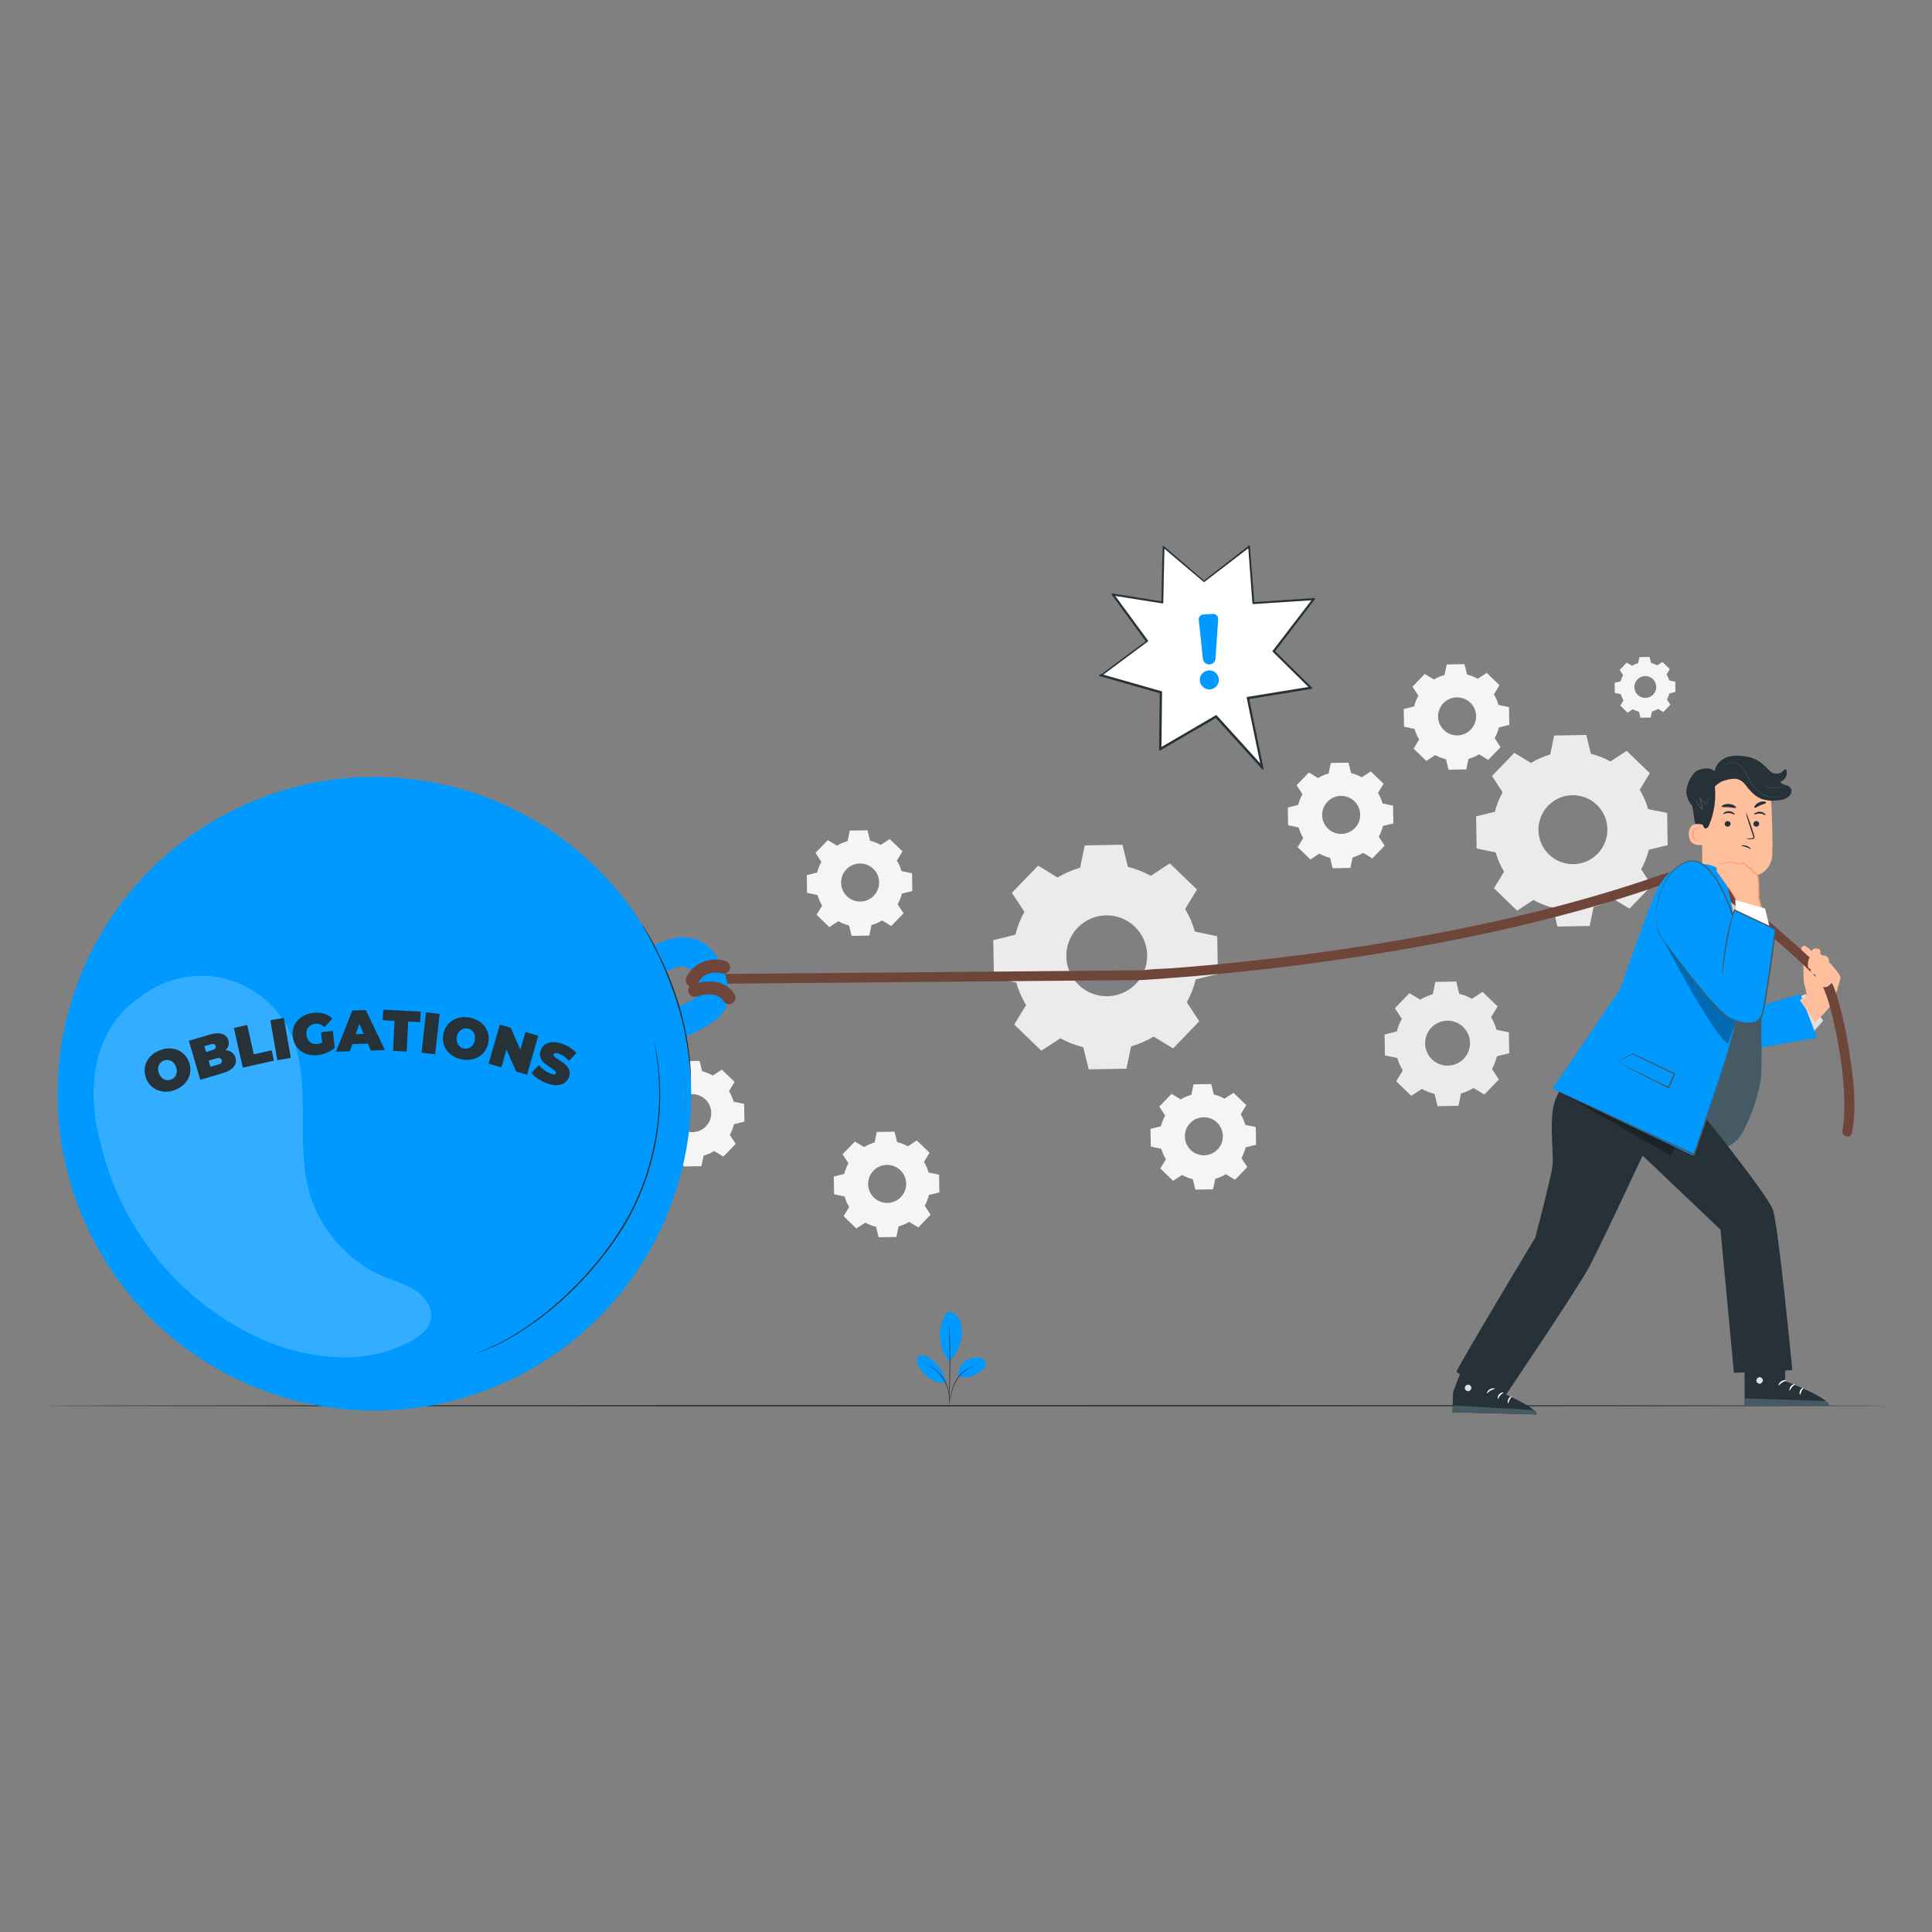 <?xml version="1.0" encoding="UTF-8"?>
<svg id="Layer_2" data-name="Layer 2" xmlns="http://www.w3.org/2000/svg" viewBox="0 0 1000 1000">
  <rect x="0" y="0" width="1000" height="1000" fill="#808080" stroke="none"/>
  <defs>
    <style>
      .cls-1 {
        fill: #ff9a6c;
      }

      .cls-1, .cls-2, .cls-3, .cls-4, .cls-5, .cls-6, .cls-7, .cls-8, .cls-9, .cls-10, .cls-11 {
        stroke-width: 0px;
      }

      .cls-2 {
        fill: #000;
      }

      .cls-3 {
        fill: #e0e0e0;
      }

      .cls-12 {
        opacity: .2;
      }

      .cls-4 {
        fill: #455a64;
      }

      .cls-5 {
        fill: #f5f5f5;
      }

      .cls-6 {
        fill: #09f;
      }

      .cls-7 {
        fill: #ebebeb;
      }

      .cls-8 {
        fill: #263238;
      }

      .cls-9 {
        fill: #ffbf9d;
      }

      .cls-10 {
        fill: #6f4439;
      }

      .cls-13 {
        opacity: .3;
      }

      .cls-11 {
        fill: #fff;
      }
    </style>
  </defs>
  <g id="freepik--background-complete--inject-2">
    <path class="cls-7" d="M547.39,454.19c3.68-2.23,7.62-3.92,11.67-5.07l2.41-11.55,19.52-.34,2.81,11.45c4.09,1.01,8.08,2.55,11.84,4.65l9.87-6.46,14.03,13.56-6.12,10.08c2.23,3.7,3.92,7.62,5.07,11.67l11.55,2.41.34,19.52-11.45,2.81c-1.01,4.09-2.55,8.08-4.65,11.84l6.46,9.87-13.55,14.03-10.08-6.12c-3.7,2.23-7.62,3.92-11.67,5.07l-2.41,11.55-19.52.34-2.81-11.45c-4.09-1.01-8.08-2.55-11.84-4.66l-9.87,6.46-14.03-13.55,6.12-10.08c-2.23-3.7-3.92-7.62-5.07-11.67l-11.55-2.41-.34-19.52,11.45-2.81c1.01-4.09,2.55-8.08,4.65-11.84l-6.46-9.87,13.55-14.03,10.08,6.12h0ZM557.79,480.18c-8.02,8.32-7.8,21.57.52,29.6,8.32,8.02,21.57,7.8,29.6-.52,8.02-8.32,7.8-21.57-.52-29.6-8.32-8.02-21.57-7.8-29.6.52h0Z"/>
    <path class="cls-7" d="M735.12,517.44c2.04-1.24,4.23-2.18,6.48-2.81l1.33-6.41,10.83-.19,1.56,6.36c2.27.56,4.48,1.42,6.57,2.58l5.47-3.59,7.8,7.53-3.39,5.59c1.24,2.04,2.18,4.23,2.81,6.48l6.41,1.33.19,10.83-6.36,1.56c-.56,2.27-1.42,4.48-2.58,6.57l3.59,5.47-7.53,7.8-5.59-3.39c-2.04,1.24-4.23,2.18-6.48,2.81l-1.33,6.41-10.83.19-1.56-6.36c-2.27-.56-4.48-1.42-6.57-2.58l-5.47,3.59-7.8-7.53,3.39-5.59c-1.24-2.04-2.18-4.23-2.81-6.48l-6.41-1.33-.19-10.83,6.36-1.56c.56-2.27,1.42-4.48,2.58-6.57l-3.59-5.47,7.53-7.8,5.59,3.39h0ZM740.9,531.87c-4.46,4.62-4.33,11.98.28,16.44,4.62,4.46,11.98,4.33,16.44-.3,4.46-4.62,4.33-11.98-.28-16.44-4.61-4.46-11.98-4.33-16.44.28h0Z"/>
    <path class="cls-5" d="M742.22,351.72c1.73-1.05,3.59-1.84,5.48-2.38l1.13-5.43,9.18-.16,1.32,5.39c1.92.47,3.8,1.21,5.56,2.19l4.64-3.04,6.6,6.37-2.88,4.74c1.05,1.73,1.84,3.59,2.38,5.48l5.43,1.13.16,9.18-5.39,1.32c-.47,1.92-1.21,3.79-2.19,5.56l3.04,4.64-6.37,6.6-4.74-2.88c-1.73,1.05-3.59,1.84-5.48,2.38l-1.13,5.43-9.18.16-1.32-5.39c-1.92-.47-3.8-1.21-5.56-2.19l-4.64,3.04-6.6-6.37,2.88-4.74c-1.05-1.73-1.84-3.59-2.38-5.48l-5.43-1.13-.16-9.18,5.39-1.32c.47-1.92,1.21-3.79,2.19-5.56l-3.04-4.64,6.37-6.6,4.74,2.88h0ZM747.11,363.95c-3.78,3.91-3.67,10.15.24,13.92,3.91,3.78,10.15,3.67,13.92-.24,3.78-3.91,3.67-10.15-.24-13.92s-10.15-3.67-13.92.24Z"/>
    <path class="cls-5" d="M447.22,593.72c1.73-1.05,3.59-1.84,5.48-2.38l1.13-5.43,9.18-.16,1.32,5.39c1.92.47,3.8,1.21,5.56,2.19l4.64-3.04,6.6,6.37-2.88,4.74c1.05,1.73,1.84,3.59,2.38,5.48l5.43,1.13.16,9.18-5.39,1.32c-.47,1.92-1.21,3.79-2.19,5.56l3.04,4.64-6.37,6.6-4.74-2.88c-1.73,1.05-3.59,1.84-5.48,2.38l-1.13,5.43-9.18.16-1.32-5.39c-1.92-.47-3.8-1.21-5.56-2.19l-4.64,3.04-6.6-6.37,2.88-4.74c-1.05-1.73-1.84-3.59-2.38-5.48l-5.43-1.13-.16-9.18,5.39-1.32c.47-1.92,1.21-3.79,2.19-5.56l-3.04-4.64,6.37-6.6,4.74,2.88h0ZM452.11,605.95c-3.78,3.91-3.67,10.15.24,13.92,3.91,3.78,10.15,3.67,13.92-.24,3.78-3.91,3.67-10.15-.24-13.92s-10.15-3.67-13.92.24Z"/>
    <path class="cls-5" d="M682.22,402.72c1.73-1.05,3.59-1.84,5.48-2.38l1.13-5.43,9.18-.16,1.32,5.39c1.92.47,3.8,1.21,5.56,2.19l4.64-3.04,6.6,6.37-2.88,4.74c1.05,1.73,1.84,3.59,2.38,5.48l5.43,1.13.16,9.18-5.39,1.32c-.47,1.92-1.21,3.79-2.19,5.56l3.04,4.64-6.37,6.6-4.74-2.88c-1.73,1.05-3.59,1.84-5.48,2.38l-1.13,5.43-9.18.16-1.32-5.39c-1.92-.47-3.8-1.21-5.56-2.19l-4.64,3.04-6.6-6.37,2.88-4.74c-1.05-1.73-1.84-3.59-2.38-5.48l-5.43-1.13-.16-9.18,5.39-1.32c.47-1.92,1.21-3.79,2.19-5.56l-3.04-4.64,6.37-6.6,4.74,2.88h0ZM687.11,414.95c-3.78,3.91-3.67,10.15.24,13.92,3.91,3.78,10.15,3.67,13.92-.24,3.78-3.91,3.67-10.15-.24-13.92s-10.15-3.67-13.92.24Z"/>
    <path class="cls-5" d="M433.22,437.72c1.73-1.05,3.59-1.84,5.48-2.38l1.13-5.43,9.18-.16,1.32,5.39c1.92.47,3.8,1.21,5.56,2.19l4.64-3.04,6.6,6.37-2.88,4.74c1.05,1.73,1.84,3.59,2.38,5.48l5.43,1.13.16,9.18-5.39,1.32c-.47,1.92-1.21,3.79-2.19,5.56l3.04,4.64-6.37,6.6-4.74-2.88c-1.73,1.05-3.59,1.84-5.48,2.38l-1.13,5.43-9.18.16-1.32-5.39c-1.92-.47-3.8-1.21-5.56-2.19l-4.64,3.04-6.6-6.37,2.88-4.74c-1.05-1.73-1.84-3.59-2.38-5.48l-5.43-1.13-.16-9.18,5.39-1.32c.47-1.92,1.21-3.79,2.19-5.56l-3.04-4.64,6.37-6.6,4.74,2.88h0ZM438.11,449.95c-3.78,3.91-3.67,10.15.24,13.92,3.91,3.78,10.15,3.67,13.92-.24,3.78-3.91,3.67-10.15-.24-13.92s-10.15-3.67-13.92.24Z"/>
    <path class="cls-5" d="M346.32,557.08c1.73-1.05,3.59-1.84,5.48-2.38l1.13-5.43,9.18-.16,1.32,5.39c1.92.47,3.8,1.21,5.56,2.19l4.64-3.04,6.6,6.37-2.88,4.74c1.05,1.73,1.84,3.59,2.38,5.48l5.43,1.13.16,9.18-5.39,1.32c-.47,1.92-1.21,3.79-2.19,5.56l3.04,4.64-6.37,6.6-4.74-2.88c-1.73,1.05-3.59,1.84-5.48,2.38l-1.13,5.43-9.18.16-1.32-5.39c-1.92-.47-3.8-1.21-5.56-2.19l-4.64,3.04-6.6-6.37,2.88-4.74c-1.05-1.73-1.84-3.59-2.38-5.48l-5.43-1.13-.16-9.18,5.39-1.32c.47-1.92,1.21-3.79,2.19-5.56l-3.04-4.64,6.37-6.6,4.74,2.88h0ZM351.22,569.31c-3.78,3.91-3.67,10.15.24,13.92,3.91,3.78,10.15,3.67,13.92-.24s3.67-10.15-.24-13.92-10.15-3.67-13.92.24Z"/>
    <path class="cls-5" d="M611.15,569.06c1.73-1.05,3.59-1.84,5.48-2.38l1.13-5.43,9.18-.16,1.32,5.39c1.92.47,3.8,1.21,5.56,2.19l4.64-3.04,6.6,6.37-2.88,4.74c1.05,1.73,1.84,3.59,2.38,5.48l5.43,1.13.16,9.18-5.39,1.32c-.47,1.92-1.21,3.79-2.19,5.56l3.04,4.64-6.37,6.6-4.74-2.88c-1.73,1.05-3.59,1.84-5.48,2.38l-1.13,5.43-9.18.16-1.32-5.39c-1.92-.47-3.79-1.21-5.56-2.19l-4.64,3.04-6.6-6.37,2.88-4.74c-1.05-1.73-1.84-3.59-2.38-5.48l-5.43-1.13-.16-9.18,5.39-1.32c.47-1.92,1.21-3.8,2.19-5.56l-3.04-4.64,6.37-6.6,4.74,2.88h0ZM616.04,581.29c-3.78,3.91-3.67,10.15.24,13.92,3.91,3.78,10.15,3.67,13.92-.24,3.78-3.91,3.67-10.15-.24-13.92-3.91-3.78-10.15-3.67-13.92.24Z"/>
    <path class="cls-5" d="M844.74,344.61c.99-.6,2.06-1.06,3.16-1.37l.65-3.12,5.28-.09.77,3.1c1.1.27,2.19.7,3.2,1.26l2.67-1.75,3.8,3.67-1.65,2.73c.6.99,1.06,2.06,1.37,3.16l3.12.65.09,5.28-3.1.77c-.27,1.1-.7,2.18-1.26,3.2l1.75,2.67-3.67,3.8-2.73-1.65c-.99.6-2.06,1.06-3.16,1.37l-.65,3.12-5.28.09-.77-3.1c-1.1-.27-2.19-.7-3.2-1.26l-2.67,1.75-3.8-3.67,1.65-2.73c-.6-.99-1.06-2.06-1.37-3.16l-3.12-.65-.09-5.28,3.1-.77c.27-1.1.7-2.18,1.26-3.2l-1.75-2.67,3.67-3.8,2.73,1.65h0ZM847.55,351.64c-2.18,2.24-2.11,5.83.13,8.01,2.24,2.18,5.83,2.11,8.01-.13,2.18-2.24,2.11-5.83-.13-8.01-2.24-2.18-5.83-2.11-8.01.13Z"/>
    <path class="cls-7" d="M792.43,394.88c3.15-1.9,6.49-3.35,9.95-4.33l2.04-9.85,16.64-.3,2.39,9.77c3.48.86,6.88,2.18,10.09,3.98l8.41-5.51,11.98,11.56-5.21,8.6c1.91,3.15,3.35,6.49,4.33,9.96l9.85,2.04.3,16.64-9.77,2.39c-.86,3.48-2.18,6.88-3.98,10.09l5.51,8.41-11.56,11.98-8.6-5.21c-3.15,1.9-6.49,3.35-9.95,4.33l-2.06,9.85-16.64.3-2.39-9.77c-3.48-.86-6.88-2.18-10.09-3.98l-8.41,5.51-11.98-11.56,5.21-8.6c-1.9-3.15-3.35-6.49-4.33-9.95l-9.85-2.04-.3-16.64,9.77-2.39c.86-3.48,2.18-6.88,3.98-10.09l-5.51-8.41,11.56-11.98,8.6,5.21h.01ZM801.3,417.04c-6.85,7.1-6.65,18.4.44,25.24,7.1,6.85,18.4,6.65,25.24-.44,6.85-7.1,6.65-18.4-.44-25.24-7.1-6.85-18.4-6.65-25.24.44Z"/>
  </g>
  <g id="freepik--Floor--inject-2">
    <path class="cls-8" d="M977.85,727.62c0,.19-213.96.35-477.83.35s-477.88-.16-477.88-.35,213.92-.35,477.88-.35,477.83.16,477.83.35Z"/>
  </g>
  <g id="freepik--Plant--inject-2">
    <g>
      <path class="cls-6" d="M492.42,678.97c2.24.97,3.9,3.05,4.72,5.35.83,2.3.9,4.81.63,7.24-.54,4.7-3.2,9.44-6.07,13.2-3.95-3.45-4.87-9.48-5.13-12.57-.43-4.88,1.76-13.95,5.87-13.23"/>
      <path class="cls-6" d="M496.29,712.5c-.63-2.66.47-5.56,2.51-7.38,2.04-1.81,4.89-2.58,7.61-2.38,1.26.09,2.62.46,3.33,1.51.67.97.6,2.33.05,3.37s-1.49,1.83-2.49,2.46c-3.43,2.15-7.14,3.6-11.02,2.45"/>
      <path class="cls-8" d="M491.21,726.91s.03-.35.13-.97c.12-.69.28-1.56.48-2.61.44-2.18.99-5.31,2.69-8.33,1.67-3.02,4.01-5.26,5.98-6.36.98-.56,1.83-.9,2.43-1.08.3-.09.54-.13.7-.17s.24-.04.26-.04c.03.08-1.37.32-3.27,1.51-1.91,1.14-4.17,3.35-5.81,6.32-1.67,2.97-2.26,6.05-2.76,8.21-.24,1.09-.43,1.98-.59,2.59-.15.6-.26.94-.27.94h.01Z"/>
      <path class="cls-8" d="M491.36,686.01s.03.15.05.42c.01.31.04.71.07,1.21.05,1.05.12,2.58.17,4.46.12,3.76.22,8.96.19,14.72-.03,5.75-.16,10.95-.32,14.72-.08,1.88-.15,3.4-.22,4.45-.04.5-.07.9-.08,1.21-.03.28-.04.42-.05.42s-.01-.15-.01-.43c0-.31,0-.71.01-1.21.03-1.1.07-2.61.11-4.46.09-3.76.19-8.96.22-14.7.03-5.74-.03-10.94-.09-14.7-.03-1.85-.05-3.36-.07-4.46v-1.21c0-.28,0-.42.03-.43h0Z"/>
      <path class="cls-6" d="M489.44,715.36c-.9-5.69-4.73-10.82-9.92-13.31-1.32-.63-3.05-1.05-4.14-.07s-.85,2.76-.31,4.13c2.22,5.7,8.17,9.72,14.27,9.64"/>
      <path class="cls-8" d="M480.16,706.5s.31.11.83.36c.27.12.59.28.95.51.35.23.78.44,1.21.75s.91.63,1.38,1.03c.5.39.97.85,1.46,1.33.98,1.01,1.96,2.2,2.8,3.59.82,1.4,1.42,2.82,1.84,4.17.19.67.36,1.32.47,1.94.13.6.19,1.18.24,1.72.07.52.05,1.01.07,1.42.01.42,0,.78-.03,1.08-.04.59-.08.91-.11.91-.08,0,.05-1.3-.17-3.39-.07-.52-.13-1.09-.27-1.68-.11-.6-.3-1.24-.48-1.9-.43-1.3-1.02-2.71-1.83-4.09-.82-1.36-1.77-2.54-2.73-3.55-.48-.48-.95-.95-1.42-1.34-.46-.42-.93-.74-1.34-1.06-1.69-1.22-2.89-1.76-2.86-1.83h-.01Z"/>
    </g>
  </g>
  <g id="freepik--Characters--inject-2">
    <g>
      <g>
        <path class="cls-4" d="M889.81,595.27s7.19-1.77,10.87-7.08c3.68-5.31,11.01-22.58,11.01-34.33s1.67-68.56,1.67-68.56l-29.88,4.11-10.27,90.99,16.6,14.86Z"/>
        <polygon class="cls-6" points="931.93 514.5 911.69 520.41 911.69 542.13 940.5 537.1 931.93 514.5"/>
        <polygon class="cls-3" points="932.33 515.57 934.64 514.5 943.65 528.31 939.13 533.5 932.33 515.57"/>
      </g>
      <g>
        <path class="cls-8" d="M811.99,557.76c-1.06,1.06-7.18,8.14-8.36,17.34-1.18,9.21.48,22.65,0,27.96-.48,5.31-8.98,37.51-8.98,37.51,0,0-41.1,68.37-40.74,69.43.35,1.06,24.77,13.09,24.77,13.09,0,0,37.97-56.19,43.98-67.51,6.02-11.33,27.55-57.44,27.55-57.44l40.31,38.32,6.95,74.11,30.23-1.37s-7.23-75.32-10.07-83.1c-2.84-7.78-36.28-49.23-36.28-49.23l-69.37-19.11h0Z"/>
        <g>
          <path class="cls-8" d="M782.92,701.99l-9.84,14.73-.13,2.28s22.34,8.94,22.49,13.12l-43.6-1.12.22-10.21,8.32-22.15,22.55,3.36h0Z"/>
          <path class="cls-3" d="M759.5,716.76c-.85.22-1.45,1.14-1.28,2,.17.86,1.12,1.48,1.98,1.29.85-.19,1.61-1.29,1.34-2.12s-1.41-1.51-2.2-1.12"/>
          <path class="cls-4" d="M751.83,730.99l.22-3.53,41.72,2.39s1.92.9,1.67,2.26l-43.6-1.12h0Z"/>
          <path class="cls-11" d="M773.66,718.79c0,.22-1.08.28-2.15.94-1.09.63-1.64,1.53-1.84,1.45-.19-.04.16-1.32,1.47-2.08,1.29-.78,2.58-.5,2.53-.31h0Z"/>
          <path class="cls-11" d="M778.17,720.8c.04.2-.89.55-1.64,1.42-.77.86-.98,1.83-1.2,1.81-.2.03-.32-1.22.63-2.3.94-1.09,2.19-1.14,2.19-.94h.01Z"/>
          <path class="cls-11" d="M780.63,726.34c-.19.04-.46-1.03.11-2.18.56-1.16,1.59-1.59,1.67-1.41.12.17-.55.79-1.01,1.73-.48.94-.56,1.84-.78,1.85h.01Z"/>
        </g>
        <g>
          <path class="cls-8" d="M924.71,692.34l-.86,22.46s22.54,8.41,22.79,12.58l-43.61-.09-.11-35.05,21.77.11h.01Z"/>
          <path class="cls-3" d="M910.37,712.89c-.85.23-1.42,1.18-1.24,2.03s1.16,1.45,2,1.24c.85-.22,1.59-1.33,1.3-2.15-.28-.82-1.45-1.48-2.23-1.06"/>
          <path class="cls-4" d="M903.03,727.3l.12-3.53,41.76,1.41s1.94.85,1.72,2.22l-43.61-.09h.01Z"/>
          <path class="cls-11" d="M924.56,714.58c0,.22-1.08.31-2.12.99-1.06.66-1.61,1.57-1.8,1.49-.2-.04.12-1.32,1.41-2.12,1.28-.82,2.57-.56,2.51-.36h0Z"/>
          <path class="cls-11" d="M929.13,716.49c.05.2-.87.56-1.6,1.46-.75.87-.94,1.85-1.14,1.84-.2.03-.35-1.21.58-2.31.91-1.1,2.16-1.2,2.16-.99Z"/>
          <path class="cls-11" d="M931.71,721.96c-.19.04-.48-1.02.07-2.19.54-1.17,1.55-1.63,1.64-1.45.12.17-.52.79-.97,1.76-.46.95-.52,1.85-.74,1.87h0Z"/>
        </g>
      </g>
      <path class="cls-9" d="M932.31,490.94c0,.32.95,3.51,1.06,4.14s-.11,12.12.54,14.25,1.38,6.06,1.38,6.06l-3.72,2.23,7.97,11.69s6.91-6.8,8.51-9.68c1.6-2.88,4.46-12.02,4.57-13.82s-10-12.54-11.48-12.86c-1.48-.32-2.77.11-2.77.11,0,0-3.08-3.51-4.46-3.51s-1.6,1.38-1.6,1.38h0Z"/>
      <g>
        <g>
          <path class="cls-9" d="M881.3,463.03l-.54-43.99c-.48-10.94,5.47-20.34,16.41-20.52l1.01.04c10.19.42,18.36,8.59,18.75,18.79.38,9.49.66,19.96.39,25.03-.56,10.5-11.13,11.69-11.13,11.69-.03,0-.07,6.38-.05,9.48l2.46,7.2-16.56,4.06-10.75-11.76h.01Z"/>
          <path class="cls-1" d="M906.2,454.07s-6.63.12-13.49-4.61c0,0,2.96,8.02,13.48,7.51l.03-2.9h-.01Z"/>
          <path class="cls-8" d="M903.97,434.24c0-.09,1.01-.23,2.63-.36.42-.03.81-.09.89-.36.11-.3-.04-.74-.23-1.24-.35-1.01-.71-2.07-1.09-3.19-1.51-4.53-2.58-8.25-2.39-8.32.19-.05,1.56,3.58,3.06,8.1.36,1.12.71,2.18,1.03,3.2.13.47.38,1.02.15,1.63-.12.31-.43.51-.7.58-.27.07-.5.07-.7.07-1.64.03-2.65-.01-2.66-.11Z"/>
          <path class="cls-9" d="M881.3,426.85c-.17-.08-7.12-2.43-7.19,4.76-.07,7.19,7.16,5.77,7.18,5.56s.01-10.32.01-10.32h0Z"/>
          <path class="cls-1" d="M879.12,434.43s-.12.08-.34.19c-.2.09-.56.15-.94,0-.75-.28-1.38-1.49-1.41-2.8,0-.66.13-1.28.36-1.79.23-.52.56-.89.95-.95.38-.08.65.15.74.35s.05.35.08.36c.01.01.16-.12.09-.42-.03-.15-.11-.31-.28-.46s-.43-.22-.69-.19c-.55.03-1.06.54-1.32,1.1-.3.56-.47,1.26-.46,2,.03,1.45.77,2.81,1.8,3.12.51.13.93,0,1.14-.17.23-.17.27-.34.24-.35h.01Z"/>
          <path class="cls-8" d="M921.24,414.12c-4.5.7-9.13.36-12.73-2.43-1.03-.81-2-1.72-2.88-2.73-1.6-1.81-2.84-4.07-4.99-5.16-2.77-1.41-6.1-.44-9.06.54l.12-.11c-1.53.69-2.94,1.68-4.1,2.89.71,6.92-.38,14.03-3.16,20.42-.23.52-.65.95-1.18,1.17-1.68.67-1.16-1.57-2.41-2-.95-.34-1.42-.13-3.33-.19-.66-1.8-1.05-6.72-1.61-9.38-1.57-1.67-3.02-4.76-3.09-7.16-.05-2.42,1.28-5.48,1.28-5.48,1.83-3.45,2.88-5.23,5.67-6.18l.07.03c2.51-.98,5.59-.95,7.62.81.55-3.74,3.87-6.67,7.54-7.59,3.67-.91,9.53-.28,13.02,1.17,2.38.99,4.69,2.88,7.37,5.59h0c.35.36.71.74,1.09,1.13.03.03.05.07.09.11.78.5,1.73.73,2.73.83,1.6.17,2.59-.32,3.67-1.51.34-.36.74-.82,1.21-.66.3.09.46.4.55.7.51,1.56-.17,3.32-1.34,4.48-.56.55-1.24.98-1.95,1.33,0,0,1.06,1.32,2.89,1.61.98.16,1.87.73,2.43,1.56.27.4.47.87.47,1.4,0,3.02-3.02,4.41-5.95,4.87l-.04-.03Z"/>
          <path class="cls-4" d="M923.18,410.98s-.03.03-.08.07c-.07.05-.16.11-.27.19-.12.08-.27.19-.44.28-.19.11-.39.23-.65.34-.98.46-2.55.9-4.52.75-1.94-.13-4.26-.85-6.32-2.42-2.08-1.53-3.9-3.78-5.38-6.34-.75-1.28-1.36-2.59-2.03-3.8-.67-1.21-1.41-2.34-2.31-3.23-.89-.9-1.94-1.56-3.01-1.87-.54-.16-1.08-.22-1.6-.2-.52.03-1.01.12-1.47.27-.91.3-1.65.79-2.2,1.29-.56.51-.94,1.06-1.21,1.53-.48.97-.52,1.59-.56,1.57v-.11c.01-.08.03-.19.05-.32.05-.28.17-.69.42-1.18.26-.48.63-1.05,1.2-1.59.56-.52,1.32-1.05,2.24-1.36.47-.15.98-.26,1.52-.28.54,0,1.1.03,1.67.2,1.12.31,2.19.99,3.12,1.91.93.91,1.69,2.06,2.37,3.27.69,1.22,1.29,2.53,2.03,3.8,1.47,2.54,3.27,4.77,5.31,6.29,2.03,1.56,4.29,2.27,6.2,2.42,1.92.16,3.48-.26,4.46-.67.99-.43,1.47-.81,1.48-.78v-.03Z"/>
          <path class="cls-4" d="M924.19,406.37s-.12.11-.38.26c-.26.16-.63.35-1.13.55-.48.22-1.09.4-1.77.56-.69.15-1.45.26-2.26.27-.81,0-1.59-.07-2.27-.17-.69-.13-1.3-.3-1.8-.48-.5-.19-.89-.36-1.14-.51s-.4-.23-.39-.24c.03-.04.6.27,1.59.59.5.16,1.1.31,1.77.43.69.11,1.44.17,2.23.16.79-.03,1.55-.12,2.22-.26.67-.15,1.28-.32,1.76-.5.98-.36,1.55-.69,1.57-.65h0Z"/>
          <path class="cls-4" d="M883.99,411.84s.07.24.09.67c.03.44.04,1.08-.04,1.88-.05.4-.05.82-.22,1.33-.08.24-.36.55-.73.52-.35-.03-.59-.22-.79-.39-.79-.74-1.65-1.53-2.57-2.38l.38-.22c.12.5.24,1.01.38,1.55.34,1.45.66,2.82.95,4.09l.16.69-.51-.48c-1.36-1.28-2.28-2.57-2.85-3.51-.56-.95-.81-1.55-.77-1.57.11-.08,1.21,2.3,3.91,4.77l-.35.2c-.31-1.26-.65-2.63-.99-4.07-.12-.52-.24-1.05-.36-1.55l-.17-.75.55.52c.9.86,1.75,1.67,2.53,2.41.17.16.38.31.55.31.16,0,.3-.09.38-.28.13-.38.19-.85.26-1.22.22-1.56.17-2.51.24-2.51h-.03Z"/>
        </g>
        <g>
          <path class="cls-8" d="M910.57,426.41c0,.81-.69,1.48-1.52,1.49-.83,0-1.51-.63-1.51-1.45s.69-1.48,1.52-1.49c.83,0,1.51.63,1.51,1.45Z"/>
          <path class="cls-8" d="M913.83,421.88c-.2.19-1.3-.71-2.93-.78-1.63-.09-2.85.71-3.02.5-.08-.09.12-.44.66-.81.52-.36,1.41-.7,2.43-.65,1.01.05,1.85.46,2.33.87.48.42.65.78.54.86h0Z"/>
          <path class="cls-8" d="M895.73,426.41c0,.81-.69,1.48-1.52,1.49-.83,0-1.51-.63-1.51-1.45s.69-1.48,1.52-1.49c.83,0,1.51.63,1.51,1.45Z"/>
          <path class="cls-8" d="M897.85,421.6c-.2.19-1.3-.71-2.93-.78-1.63-.08-2.85.71-3.02.5-.08-.09.12-.44.66-.81.52-.36,1.41-.7,2.43-.65,1.01.05,1.85.46,2.33.87.48.42.65.78.54.86h0Z"/>
          <path class="cls-8" d="M898.58,418.05c-.24.42-1.8-.09-3.72-.22-1.92-.16-3.53.11-3.71-.34-.08-.22.27-.58.95-.89.69-.31,1.73-.54,2.88-.46,1.16.08,2.15.46,2.78.87.65.42.93.82.82,1.02h0Z"/>
          <path class="cls-8" d="M914.13,415.48c-.15.48-1.52.7-2.97,1.36-1.47.62-2.55,1.48-3.01,1.26-.2-.11-.17-.55.22-1.12.38-.56,1.13-1.25,2.14-1.68,1.01-.44,2.02-.54,2.67-.43.67.11,1.01.38.95.6h0Z"/>
        </g>
        <path class="cls-8" d="M906.19,439.45c-.13.15-1.05-.56-2.38-.99-1.32-.46-2.49-.58-2.47-.78,0-.17,1.24-.39,2.7.12,1.48.5,2.3,1.53,2.15,1.65h0Z"/>
      </g>
      <path class="cls-10" d="M958.54,586.48c2.81-14.22.62-29.7-1.64-43.84-1.2-7.51-2.69-15.01-4.74-22.35-1.4-5.01-2.92-10.6-5.91-14.95-2.66-3.84-6.59-7-9.99-10.15-6.08-5.6-12.28-11.05-18.55-16.44-6.71-5.78-13.47-11.49-20.32-17.08-7.08-5.78-13.87-11.16-23.45-11.41-5.32-.15-10.46,1.24-15.44,2.97-5.05,1.76-10.13,3.47-15.24,5.09-10.42,3.33-20.9,6.41-31.46,9.26-20.74,5.6-41.69,10.38-62.77,14.5-35.47,6.96-71.29,12.15-107.24,15.9-11.5,1.2-23.02,2.24-34.55,3.12-5.19.39-10.51.4-15.67,1.08-1.02.13-2,.22-2.58,1.29-.78,1.46-.09,3.21,1.51,3.7h0c.23-1.65.44-3.29.67-4.95l-23.08.2c-18.59.16-37.16.34-55.75.5-22.39.2-44.78.4-67.17.59-19.37.17-38.73.35-58.1.51-6.44.05-12.88.12-19.31.17-3,.03-6.07-.15-9.06.08h-.39c-3.24.03-3.25,5.07,0,5.04,7.69-.07,15.39-.13,23.08-.2,18.59-.16,37.16-.34,55.75-.5l67.17-.59c19.37-.17,38.73-.35,58.1-.51,6.44-.05,12.88-.12,19.31-.17,3-.03,6.07.15,9.06-.08h.39c2.88-.03,3.39-4.11.67-4.95h0c.5,1.24,1.01,2.47,1.51,3.7h0c-.5.39-1.01.77-1.51,1.16-.97.28-.34.04.24.01.75-.04,1.49-.09,2.24-.15,2.81-.17,5.62-.36,8.44-.56,10.17-.73,20.34-1.6,30.48-2.58,33.13-3.23,66.15-7.67,98.92-13.53,40.76-7.27,81.27-16.67,120.56-29.84,9.76-3.27,20.01-7.88,30.13-3.16,3.87,1.8,7.11,4.72,10.39,7.39,3.27,2.65,6.51,5.34,9.72,8.04,11.92,10,23.9,20.08,35.04,30.97,2.88,2.81,4.78,5.07,6.32,8.83,2.42,5.94,3.95,12.3,5.31,18.55,3.24,14.86,5.48,30.44,4.91,45.7-.11,2.78-.32,5.56-.87,8.29-.63,3.17,4.23,4.53,4.87,1.34h.03Z"/>
      <path class="cls-9" d="M939.81,490.94s1.71-.11,2.23.74c.54.85,0,3.47,0,3.47,0,0,2.02-1.42,3.62,0,1.6,1.42.74,3.45.74,3.45,0,0,1.71.63,2.23,1.71s0,2.16,0,2.16c0,0,2.11.91,1.71,2.94s-3.62,4.89-4.57,5.31c-.95.42-4.05.32-4.05-.85v-1.6s-1.8-1.49-1.91-2.55l-.11-1.06s-2.34-.74-2.45-2.02l-.11-1.28s-1.38.85-1.38-2.34,1.71-4.05,1.71-4.05v-2.55s.97-1.64,2.34-1.48h0Z"/>
      <g>
        <g class="cls-13">
          <polygon class="cls-2" points="806.95 565.01 864.89 598.15 869 588.74 806.95 565.01"/>
        </g>
        <path class="cls-6" d="M869.5,448.21c-.97.32-7.14,3.24-11.36,11.36-4.22,8.12-19.47,52.24-19.47,52.24l-35.05,51.6,72.7,34.73s20.12-51.92,23.04-74.97c2.92-23.05-2.92-67.5-9.41-73.02-6.49-5.51-20.44-1.95-20.44-1.95h0Z"/>
        <path class="cls-4" d="M837.03,549.72s.23.09.59.26c.43.2.94.44,1.57.74,1.42.69,3.35,1.6,5.71,2.73,4.83,2.31,11.44,5.48,18.91,9.19l-.47.17c.71-1.67,1.44-3.4,2.19-5.16.3-.67.58-1.36.86-2l.17.46c-8.7-4.17-16.42-7.9-21.73-10.52h.22c-2.43,1.3-4.39,2.31-5.79,3.02-.65.34-1.18.6-1.61.83-.38.19-.58.3-.6.3s.13-.11.47-.3c.4-.24.9-.54,1.49-.89,1.32-.78,3.29-1.95,5.82-3.37l.11-.05.11.05c5.38,2.5,13.13,6.16,21.84,10.31l.3.15-.13.31c-.28.66-.56,1.33-.86,2-.75,1.77-1.49,3.51-2.2,5.16l-.15.34-.32-.16c-7.63-3.8-14.33-7.24-19.04-9.66-2.27-1.17-4.14-2.14-5.52-2.85-1.28-.66-1.96-1.02-1.91-1.02v-.03Z"/>
        <g>
          <g class="cls-13">
            <path class="cls-2" d="M860.99,486.73c.79,1.09,24.78,47.77,33.39,53.57l5.75-16.11-39.14-37.44h0Z"/>
          </g>
          <g>
            <g>
              <g>
                <path class="cls-9" d="M888.58,449.08v1.84s8.92,12.06,9.78,14.19c.85,2.12,1.76,6.24,1.76,6.24l13.82,7.22-3.56-13.76s.11-10-.63-11.48c-.74-1.49-2.02-1.71-2.02-1.71,0,0-.95-1.91-2.02-2.34l-1.06-.43s-1.17-2.02-2.23-2.02-2.55.54-2.55.54c0,0-2.97-1.16-3.94-1.12-.95.04-3.94.9-3.94.9,0,0-.07-.04-.17-.09-1.49-.73-3.23.38-3.23,2.03h-.01Z"/>
                <path class="cls-1" d="M888.58,449.08s-.13-.46.26-1.21c.2-.35.56-.77,1.14-1.01.56-.26,1.37-.26,2.07.13h-.11c1.01-.3,2.15-.65,3.52-.91.73-.16,1.49.09,2.2.27.74.22,1.49.47,2.27.75h-.17c.85-.27,1.69-.58,2.78-.55.6.09,1.01.5,1.37.86.36.39.67.81.95,1.26l-.13-.12c.31.12.63.26.95.38.36.12.71.38.97.65.54.55.95,1.17,1.32,1.87l-.22-.16c1.22.31,2.18,1.26,2.45,2.51.23,1.17.3,2.34.36,3.53.12,2.39.15,4.88.13,7.45v-.09c.73,2.85,1.49,5.79,2.27,8.8.43,1.68.86,3.33,1.28,4.95l.2.77-.7-.36c-4.93-2.58-9.58-5.03-13.8-7.24l-.13-.07-.03-.15c-.31-1.41-.65-2.77-1.02-4.06-.19-.65-.38-1.28-.6-1.88-.22-.59-.54-1.12-.86-1.65-1.32-2.11-2.63-3.99-3.78-5.66-2.27-3.23-3.98-5.66-5.04-7.18v-.05c0-.58.01-1.03.03-1.4.01-.3.03-.44.05-.44s.03.15.05.44c0,.36.03.81.04,1.4v-.05c1.02,1.33,2.86,3.75,5.24,7.04,1.18,1.65,2.53,3.51,3.88,5.63.32.52.69,1.1.93,1.73.24.62.44,1.26.63,1.91.39,1.3.74,2.67,1.06,4.1l-.16-.22c4.22,2.19,8.9,4.62,13.83,7.18l-.5.39c-.42-1.63-.85-3.28-1.29-4.95-.78-3.02-1.55-5.97-2.27-8.82v-.09c0-2.55,0-5.03-.12-7.41-.07-1.18-.12-2.35-.32-3.43-.17-.98-1.06-1.84-1.94-2.06l-.16-.04-.07-.12c-.32-.63-.73-1.25-1.2-1.72-.24-.24-.47-.42-.77-.52-.32-.13-.65-.26-.95-.39l-.08-.04-.05-.08c-.5-.81-1.17-1.72-1.91-1.88-.83-.03-1.77.24-2.55.48l-.09.03-.08-.03c-.77-.3-1.51-.56-2.22-.78-.73-.2-1.38-.44-2.02-.31-1.32.22-2.5.54-3.49.79h-.11c-.63-.39-1.32-.4-1.84-.2-.54.19-.89.55-1.09.87-.42.67-.34,1.13-.39,1.13v.03Z"/>
              </g>
              <polygon class="cls-11" points="898.42 471.34 898.18 465.82 913.61 470.26 915.87 479.58 898.42 471.34"/>
            </g>
            <g>
              <g>
                <path class="cls-6" d="M857.04,474.58c-.07,4.37,1.38,8.63,3.95,12.15,7.27,9.97,27.12,36.64,33.96,40.07,8.44,4.22,15.25,4.06,17.2-1.87,1.95-5.93,6.81-43.9,6.81-43.9l-21.2-10-.97,2.59s-9.31-29.9-21.96-27.96c-10.16,1.56-17.61,16.53-17.79,28.92h-.01Z"/>
                <path class="cls-4" d="M857.04,474.58v-.35l.03-1.05c0-.93.13-2.3.4-4.05.58-3.48,1.8-8.68,5.27-14.31,1.75-2.76,4.06-5.74,7.54-7.73,1.72-.98,3.71-1.76,5.9-1.76,2.19.04,4.34,1.01,6.13,2.42,1.83,1.38,3.37,3.16,4.8,5.08,1.41,1.94,2.7,4.02,3.88,6.24,2.35,4.44,4.41,9.27,6.13,14.46h-.62c.3-.82.63-1.71.97-2.61l.12-.34.32.15c6.71,3.16,13.83,6.52,21.21,9.99l.23.11-.03.26c-.63,4.7-1.29,9.66-1.96,14.69-1.1,7.88-2.2,15.56-3.49,22.96-.35,1.84-.67,3.67-1.14,5.48-.44,1.8-1.41,3.64-3.08,4.62-1.61,1.05-3.55,1.26-5.34,1.16-1.8-.11-3.53-.55-5.19-1.1-1.65-.56-3.23-1.24-4.7-2.08l-1.09-.7-.98-.81c-.66-.51-1.25-1.1-1.84-1.67-2.37-2.28-4.49-4.64-6.49-6.96-4.01-4.65-7.55-9.13-10.74-13.24-3.19-4.13-6.01-7.9-8.47-11.24-1.22-1.67-2.35-3.23-3.4-4.66-1.06-1.41-1.92-2.82-2.53-4.15-1.24-2.67-1.63-4.95-1.77-6.48-.13-1.53-.04-2.34-.04-2.34,0,0,.03.2.04.59.01.39.05.98.13,1.73.19,1.51.62,3.75,1.88,6.37.62,1.3,1.48,2.67,2.55,4.07,1.06,1.42,2.2,2.97,3.44,4.62,2.49,3.31,5.34,7.06,8.53,11.16,3.21,4.1,6.77,8.55,10.79,13.17,2,2.31,4.14,4.65,6.48,6.89.59.55,1.17,1.13,1.81,1.63l.95.78,1.02.66c1.42.81,3.01,1.48,4.61,2.02,1.61.54,3.29.95,5.01,1.05,1.71.11,3.49-.12,4.93-1.06,1.49-.89,2.35-2.51,2.78-4.25.46-1.75.78-3.59,1.13-5.42,1.29-7.38,2.38-15.05,3.48-22.93.67-5.03,1.34-9.99,1.98-14.68l.2.36c-7.37-3.48-14.49-6.85-21.2-10.01l.44-.19c-.34.9-.67,1.79-.97,2.59l-.32.87-.3-.89c-1.68-5.13-3.71-9.97-6.03-14.37-1.16-2.2-2.43-4.27-3.82-6.18-1.38-1.9-2.92-3.64-4.66-4.99-1.72-1.37-3.75-2.28-5.79-2.34-2.04,0-4.01.71-5.66,1.65-3.37,1.91-5.69,4.83-7.43,7.53-3.47,5.54-4.76,10.67-5.4,14.13-.3,1.75-.46,3.1-.51,4.02-.03.44-.05.78-.08,1.05-.03.23-.04.35-.04.35h-.03Z"/>
              </g>
              <path class="cls-4" d="M891.34,505.03s-.05-.48-.01-1.36c.03-.87.12-2.12.26-3.67.28-3.09.81-7.37,1.64-12.03.85-4.66,1.84-8.86,2.66-11.85.4-1.51.77-2.7,1.03-3.53.27-.82.44-1.28.48-1.26.09.03-.35,1.9-1.05,4.92s-1.61,7.2-2.45,11.85-1.44,8.88-1.84,11.96-.63,4.97-.74,4.97h.01Z"/>
            </g>
          </g>
        </g>
        <path class="cls-4" d="M804.39,563.92s.13.04.38.13c.28.12.63.27,1.06.46.97.43,2.34,1.05,4.06,1.81,3.56,1.63,8.63,3.94,14.88,6.79,12.57,5.81,29.86,13.8,48.96,22.63,1.14.54,2.28,1.06,3.35,1.56l-.48.2c6.48-19.17,12.26-36.37,16.24-48.84.99-3.12,1.83-5.94,2.46-8.47.66-2.5,1.22-4.65,1.69-6.42.47-1.72.83-3.08,1.1-4.05.12-.43.23-.78.3-1.05.07-.23.11-.35.12-.35,0,0,0,.12-.05.36-.07.28-.13.63-.24,1.06-.23.98-.56,2.34-.97,4.09-.44,1.79-.97,3.95-1.59,6.46-.59,2.53-1.4,5.38-2.37,8.51-3.86,12.51-9.57,29.76-16.03,48.92l-.12.36-.35-.16c-1.06-.5-2.2-1.02-3.35-1.56-19.07-8.9-36.33-16.96-48.88-22.81-6.21-2.93-11.25-5.31-14.78-6.99-1.71-.82-3.04-1.46-4.01-1.94-.43-.22-.77-.39-1.03-.52-.23-.12-.35-.19-.34-.2h0Z"/>
      </g>
    </g>
  </g>
  <g id="freepik--Weight--inject-2">
    <g>
      <circle class="cls-6" cx="193.78" cy="566.13" r="163.97"/>
      <path class="cls-6" d="M340.64,505.53c3.7-2.23,9.45-6.48,14.18-5.09,4.1,1.21,5.35,6.18,6.49,9.81,1.99,6.36-3.44,7.45-8.29,9.89-5.52,2.78-11.06,5.51-16.61,8.23-8.74,4.27-1.09,17.31,7.63,13.05,8.91-4.35,20.81-8.14,28.09-15.04,7-6.64,5.62-15.64,2.49-23.84-2.9-7.57-7.38-14.6-15.75-16.68-9.35-2.34-18.04,1.9-25.83,6.61-8.32,5.04-.73,18.12,7.63,13.05h-.03Z"/>
      <g class="cls-12">
        <path class="cls-11" d="M215.82,668.41c-4.92-3.51-10.91-5.08-16.52-7.37-18.88-7.71-33.83-24.5-39.27-44.16-7.62-27.47,2.38-58.81-10.62-84.18-6.92-13.52-20.21-23.6-35.09-26.64-14.88-3.04-31.06,1.03-42.73,10.75-23.91,16.57-27.06,48.02-19.56,74.59,9.62,42.87,39.65,80.68,79.2,99.79,25.71,12.41,57.47,16.67,82.25,2.5,4.01-2.28,8.01-5.35,9.29-9.78,1.68-5.81-2.03-12-6.96-15.51h0Z"/>
      </g>
      <path class="cls-8" d="M357.63,559.49s-.07-.3-.11-.87c-.04-.65-.11-1.48-.19-2.5-.07-1.09-.15-2.41-.32-3.95-.16-1.53-.28-3.29-.56-5.21-.24-1.92-.51-4.03-.91-6.28-.34-2.26-.83-4.65-1.34-7.16-1.09-5.01-2.5-10.48-4.3-16.11-1.83-5.63-3.87-10.9-5.86-15.63-2.04-4.7-4.02-8.88-5.81-12.34-1.77-3.45-3.27-6.22-4.34-8.12-.5-.9-.9-1.63-1.21-2.19-.27-.51-.4-.78-.38-.79s.19.23.5.71c.34.55.78,1.25,1.32,2.12,1.14,1.85,2.71,4.58,4.54,8.02,1.84,3.43,3.88,7.59,5.95,12.31,2.04,4.73,4.1,10.01,5.94,15.67,1.81,5.67,3.2,11.17,4.26,16.21.48,2.53.97,4.93,1.28,7.2.38,2.26.62,4.38.83,6.32.26,1.94.34,3.7.46,5.24.13,1.55.17,2.88.2,3.96.03,1.03.04,1.85.05,2.5,0,.58,0,.87-.03.87h.03Z"/>
      <path class="cls-8" d="M338.62,539.32s.05.17.13.51c.08.38.19.87.32,1.51.24,1.33.74,3.27,1.08,5.81.86,5.05,1.63,12.47,1.55,21.67-.07,2.3-.15,4.7-.31,7.2-.23,2.5-.38,5.11-.78,7.77-.63,5.36-1.77,11.03-3.29,16.91-1.49,5.89-3.6,11.92-6.17,18.01-2.59,6.07-5.69,12.2-9.46,18.12-3.75,5.93-7.82,11.44-12,16.56-4.26,5.05-8.51,9.81-12.88,14.03-8.6,8.57-17.3,15.31-24.93,20.38-1.92,1.25-3.74,2.47-5.55,3.48-1.8,1.02-3.44,2.08-5.09,2.86-1.63.82-3.13,1.59-4.53,2.3-1.42.62-2.74,1.18-3.92,1.69-.59.26-1.14.5-1.67.73-.54.19-1.03.36-1.51.54-.93.32-1.71.59-2.37.82-.62.2-1.09.38-1.45.5-.32.11-.5.16-.5.15,0,0,.16-.08.48-.22l1.42-.55c.65-.24,1.42-.54,2.33-.89.46-.17.95-.36,1.49-.56.52-.23,1.08-.48,1.65-.75,1.17-.52,2.46-1.12,3.88-1.75,1.38-.73,2.88-1.51,4.49-2.34,1.64-.79,3.27-1.87,5.04-2.9,1.8-1.01,3.59-2.24,5.5-3.51,7.58-5.11,16.21-11.85,24.76-20.42,4.34-4.22,8.56-8.96,12.8-14,4.15-5.11,8.2-10.6,11.93-16.49,3.76-5.87,6.84-11.98,9.44-18.01,2.57-6.05,4.68-12.06,6.17-17.92,1.52-5.85,2.69-11.49,3.33-16.83.42-2.66.58-5.26.82-7.74.17-2.49.27-4.88.35-7.16.15-9.15-.54-16.56-1.32-21.61-.3-2.54-.75-4.49-.94-5.82-.11-.63-.19-1.14-.26-1.52-.05-.34-.08-.52-.07-.52h.03Z"/>
      <g>
        <path class="cls-10" d="M361.16,509.11c.28-.62.6-1.21.98-1.77.09-.13.19-.26.28-.39.26-.38-.39.44-.08.11.26-.27.48-.55.74-.81.23-.23.48-.44.73-.67.36-.32-.07-.05-.09.05.03-.09.42-.3.51-.36.59-.4,1.22-.75,1.87-1.06.38-.19.07-.11-.08.03.09-.09.39-.15.52-.19.35-.12.71-.23,1.08-.32.42-.11.82-.17,1.24-.26.48-.11-.55.04-.05,0,.19,0,.38-.04.56-.05.81-.05,1.6-.03,2.41.04.39.03.23-.01-.05,0,.23,0,.47.08.7.12.42.08.82.19,1.22.31,1.68.5,3.74-.6,4.14-2.35.42-1.8-.54-3.6-2.35-4.14-7.5-2.22-16.73.86-20.05,8.31-.71,1.6-.51,3.68,1.21,4.6,1.46.78,3.83.51,4.6-1.21h0v.03Z"/>
        <path class="cls-10" d="M360.48,515.79c.87-.23,1.75-.44,2.63-.63.44-.09.89-.17,1.33-.26.11-.01,1.03-.13.44-.07.89-.09,1.79-.16,2.69-.13.44,0,.9.04,1.34.08-.74-.07.2.04.36.07.66.13,1.29.34,1.94.55.35.13.34.12-.07-.04.16.07.32.15.48.23.28.13.55.3.81.46.27.16.52.34.77.52-.67-.51.2.22.31.32.12.12.83.98.34.31.22.28.39.58.58.89.89,1.52,3.08,2.19,4.6,1.21,1.53-.99,2.15-2.97,1.21-4.6-1.88-3.25-5.27-5.46-8.9-6.26-4.22-.94-8.53-.2-12.65.89-1.69.44-2.9,2.42-2.35,4.14.56,1.75,2.31,2.82,4.14,2.35h0v-.03Z"/>
      </g>
    </g>
  </g>
  <g id="freepik--Text--inject-2">
    <g>
      <path class="cls-8" d="M84.35,564.98c-2.02-.24-3.8-.98-5.35-2.18-1.55-1.21-2.69-2.8-3.43-4.76-.74-1.98-.93-3.91-.55-5.85.36-1.92,1.24-3.64,2.59-5.16,1.36-1.52,3.09-2.67,5.21-3.47,2.12-.79,4.19-1.06,6.21-.82,2.02.24,3.8.98,5.35,2.18,1.55,1.21,2.69,2.8,3.43,4.77.74,1.96.93,3.91.55,5.85-.36,1.92-1.24,3.64-2.59,5.16s-3.09,2.67-5.21,3.47c-2.12.79-4.19,1.08-6.21.82h0ZM90.54,557.34c.51-.66.83-1.42.94-2.31.12-.89,0-1.83-.39-2.82-.38-.99-.9-1.79-1.57-2.38s-1.41-.97-2.23-1.12-1.64-.08-2.46.23-1.49.79-2.02,1.44c-.51.66-.83,1.42-.94,2.31-.12.89,0,1.83.39,2.82.38.99.9,1.79,1.57,2.38s1.41.97,2.23,1.12c.82.16,1.64.08,2.46-.23s1.49-.79,2.02-1.44Z"/>
      <path class="cls-8" d="M120.02,544.72c.9.66,1.53,1.57,1.88,2.77.52,1.77.19,3.35-.98,4.74-1.18,1.4-3.15,2.5-5.91,3.32l-11.36,3.33-5.91-20.19,10.78-3.16c2.69-.79,4.87-.9,6.52-.35,1.65.56,2.71,1.64,3.19,3.23.28.94.3,1.85.04,2.74s-.77,1.69-1.56,2.43c1.32.09,2.43.47,3.33,1.12h-.01ZM105.8,541.5l.87,3,3.17-.93c1.48-.43,2.07-1.16,1.77-2.15-.3-.99-1.18-1.28-2.66-.85l-3.17.93h.01ZM114.8,548.73c-.31-1.06-1.21-1.37-2.71-.93l-4.1,1.2.93,3.17,4.1-1.2c1.51-.44,2.1-1.18,1.79-2.24h0Z"/>
      <path class="cls-8" d="M121.05,532.09l6.92-1.55,3.39,15.16,9.26-2.07,1.2,5.36-16.18,3.62-4.6-20.52h.01Z"/>
      <path class="cls-8" d="M139.91,528.06l6.99-1.22,3.63,20.71-6.99,1.22-3.63-20.72h0Z"/>
      <path class="cls-8" d="M166.12,534.27l6.12-.73,1.05,8.83c-1.13,1.01-2.49,1.83-4.06,2.49-1.57.65-3.15,1.08-4.72,1.26-2.23.27-4.29.04-6.17-.67s-3.43-1.84-4.62-3.39c-1.21-1.55-1.94-3.36-2.18-5.47-.26-2.11.03-4.06.83-5.83.81-1.77,2.06-3.24,3.75-4.38,1.69-1.14,3.67-1.84,5.94-2.11,2.06-.24,3.92-.12,5.63.38,1.71.5,3.17,1.33,4.39,2.51l-4.03,4.5c-1.49-1.37-3.15-1.96-4.96-1.73-1.55.19-2.73.79-3.53,1.84s-1.12,2.37-.91,3.98c.19,1.57.79,2.78,1.81,3.63s2.28,1.18,3.79,1.01c.9-.11,1.73-.38,2.5-.82l-.63-5.28h0Z"/>
      <path class="cls-8" d="M190.36,540.15l-7.98.28-1.29,3.71-7.2.26,8.47-21.34,6.98-.24,9.92,20.7-7.32.26-1.53-3.62h-.03ZM188.24,535.11l-2.23-5.21-1.85,5.36,4.09-.15h0Z"/>
      <path class="cls-8" d="M204.23,528.42l-6.16-.31.27-5.5,19.39.97-.28,5.5-6.16-.31-.78,15.51-7.08-.35.78-15.51h.01Z"/>
      <path class="cls-8" d="M220.51,524l7.04.78-2.33,20.9-7.04-.78,2.33-20.9Z"/>
      <path class="cls-8" d="M233.36,545.85c-1.6-1.25-2.76-2.8-3.45-4.62-.7-1.83-.86-3.78-.48-5.85s1.22-3.83,2.53-5.3c1.3-1.46,2.93-2.49,4.88-3.09,1.95-.6,4.03-.7,6.25-.28,2.23.4,4.14,1.24,5.74,2.49s2.76,2.8,3.45,4.62c.7,1.83.86,3.78.48,5.85-.38,2.07-1.22,3.83-2.53,5.3-1.3,1.46-2.93,2.49-4.88,3.09-1.95.6-4.03.7-6.25.28-2.23-.4-4.14-1.24-5.74-2.49ZM242.61,542.49c.78-.3,1.44-.79,2-1.49.55-.7.93-1.57,1.13-2.62.19-1.05.15-1.99-.12-2.85-.27-.86-.71-1.56-1.34-2.11-.62-.55-1.37-.91-2.23-1.06-.86-.16-1.69-.09-2.46.2-.78.3-1.45.79-2,1.49s-.93,1.57-1.13,2.62c-.19,1.05-.15,1.99.12,2.85.27.86.71,1.56,1.34,2.11.62.55,1.37.9,2.23,1.06s1.69.09,2.47-.2h-.01Z"/>
      <path class="cls-8" d="M278.63,536.08l-5.82,20.21-5.6-1.61-5.04-11.4-2.63,9.18-6.64-1.91,5.82-20.21,5.6,1.61,5.04,11.4,2.63-9.18,6.64,1.91Z"/>
      <path class="cls-8" d="M278.2,558.22c-1.4-.97-2.47-1.95-3.21-2.96l4.01-3.98c.73.9,1.6,1.75,2.62,2.53,1.03.78,2.07,1.37,3.13,1.79.91.36,1.6.52,2.06.5.46-.03.77-.22.9-.56.16-.4.03-.82-.4-1.22-.43-.4-1.2-.95-2.27-1.67-1.38-.91-2.51-1.75-3.37-2.5s-1.51-1.69-1.94-2.82c-.42-1.12-.36-2.39.2-3.8.48-1.24,1.26-2.22,2.35-2.96,1.09-.74,2.42-1.13,4.02-1.17,1.6-.04,3.37.32,5.34,1.09,1.34.52,2.61,1.18,3.79,1.98,1.18.79,2.16,1.67,2.93,2.61l-3.86,4.01c-1.55-1.72-3.17-2.92-4.89-3.59-1.69-.66-2.71-.59-3.02.24-.15.39-.01.78.42,1.18.43.39,1.18.93,2.24,1.6,1.38.86,2.51,1.68,3.4,2.45s1.55,1.71,1.98,2.82c.43,1.12.38,2.38-.17,3.8-.48,1.24-1.26,2.22-2.34,2.94s-2.42,1.12-4.02,1.17c-1.6.05-3.39-.31-5.34-1.08-1.63-.63-3.13-1.44-4.53-2.41h-.01Z"/>
    </g>
  </g>
  <g id="freepik--Speech_Bubble--inject-2" data-name="freepik--Speech Bubble--inject-2">
    <g>
      <polygon class="cls-11" points="623.19 300.92 646.5 282.89 648.74 312.18 679.91 310.1 659.27 337.07 678.45 355.97 645.91 361.26 653.29 397.15 629.44 370.82 600.55 387.69 600.88 358.31 569.78 349.45 593.61 331.72 576.04 307.75 601.59 311.82 602.24 283.1 623.19 300.92"/>
      <path class="cls-8" d="M680.64,309.71c-.07-.12-.19-.19-.32-.17l-31.11,2.11-1.71-21.81-.56-7.19c0-.12-.08-.23-.2-.28-.11-.05-.24-.03-.34.04l-21.91,17.07c-.62.48-1.05.83-1.29,1.02-.22-.2-.62-.54-1.17-1.02l-19.69-16.88c-.09-.08-.24-.11-.35-.05-.12.05-.2.17-.2.3l-.69,28.4-25.44-4.09c-.13-.01-.27.04-.34.16-.07.12-.07.27.01.38l17.69,24.21-22.96,17.07-.13-.04c-.08-.03-.17-.01-.26.03-.08,0-.17,0-.24.07l-.38.28c-.11.08-.15.2-.13.34.03.12.12.23.24.27l31.11,8.88-.34,29.38c0,.12.07.23.16.3.11.07.23.05.34,0l28.87-16.84,24.15,26.67c.07.07.16.11.26.11.05,0,.11,0,.15-.04.13-.07.2-.22.17-.36l-7.45-36.19,32.4-5.3c.12-.03.23-.11.27-.23s0-.26-.08-.34l-19.17-18.87,20.59-26.95c.08-.11.09-.24.03-.36v-.04ZM623.33,301.23s.04-.03.07-.04c.05-.04.56-.42,1.51-1.14l21.21-16.28,2.12,28.45v.16c.03.19.17.31.38.31l30.16-1.98-19.95,26.02-.12.16c-.11.13-.09.32.03.44l18.51,18.25-31.68,5.15c-.09.01-.17.07-.23.13-.05.08-.07.17-.05.26l6.99,34-22.51-24.86c-.07-.07-.16-.11-.26-.11-.05,0-.12.01-.17.04l-28.17,16.45.31-28.33v-.19c0-.15-.09-.28-.24-.32l-30.16-8.59,23.06-17.18c.15-.11.17-.32.07-.47l-16.95-23.1,24.46,3.87c.09.01.19,0,.27-.08.08-.07.12-.15.12-.26l.59-27.96,18.92,15.98c.86.73,1.33,1.1,1.38,1.14.03.01.04.03.07.04.04.03.09.03.13.04.04,0,.11,0,.15-.03h-.01Z"/>
      <path class="cls-6" d="M622.88,318.05l4.92-.28c1.55-.09,2.81,1.2,2.71,2.74l-1.36,20.36c-.12,1.73-1.57,3.08-3.32,3.05h0c-1.65-.03-3.02-1.28-3.2-2.93l-2.15-20.11c-.16-1.46.94-2.76,2.41-2.84h-.01ZM627.31,347.17c-2.62-.74-5.34.78-6.09,3.39-.74,2.62.78,5.34,3.39,6.09,2.62.74,5.34-.78,6.09-3.39.74-2.62-.78-5.34-3.39-6.09Z"/>
    </g>
  </g>
</svg>
